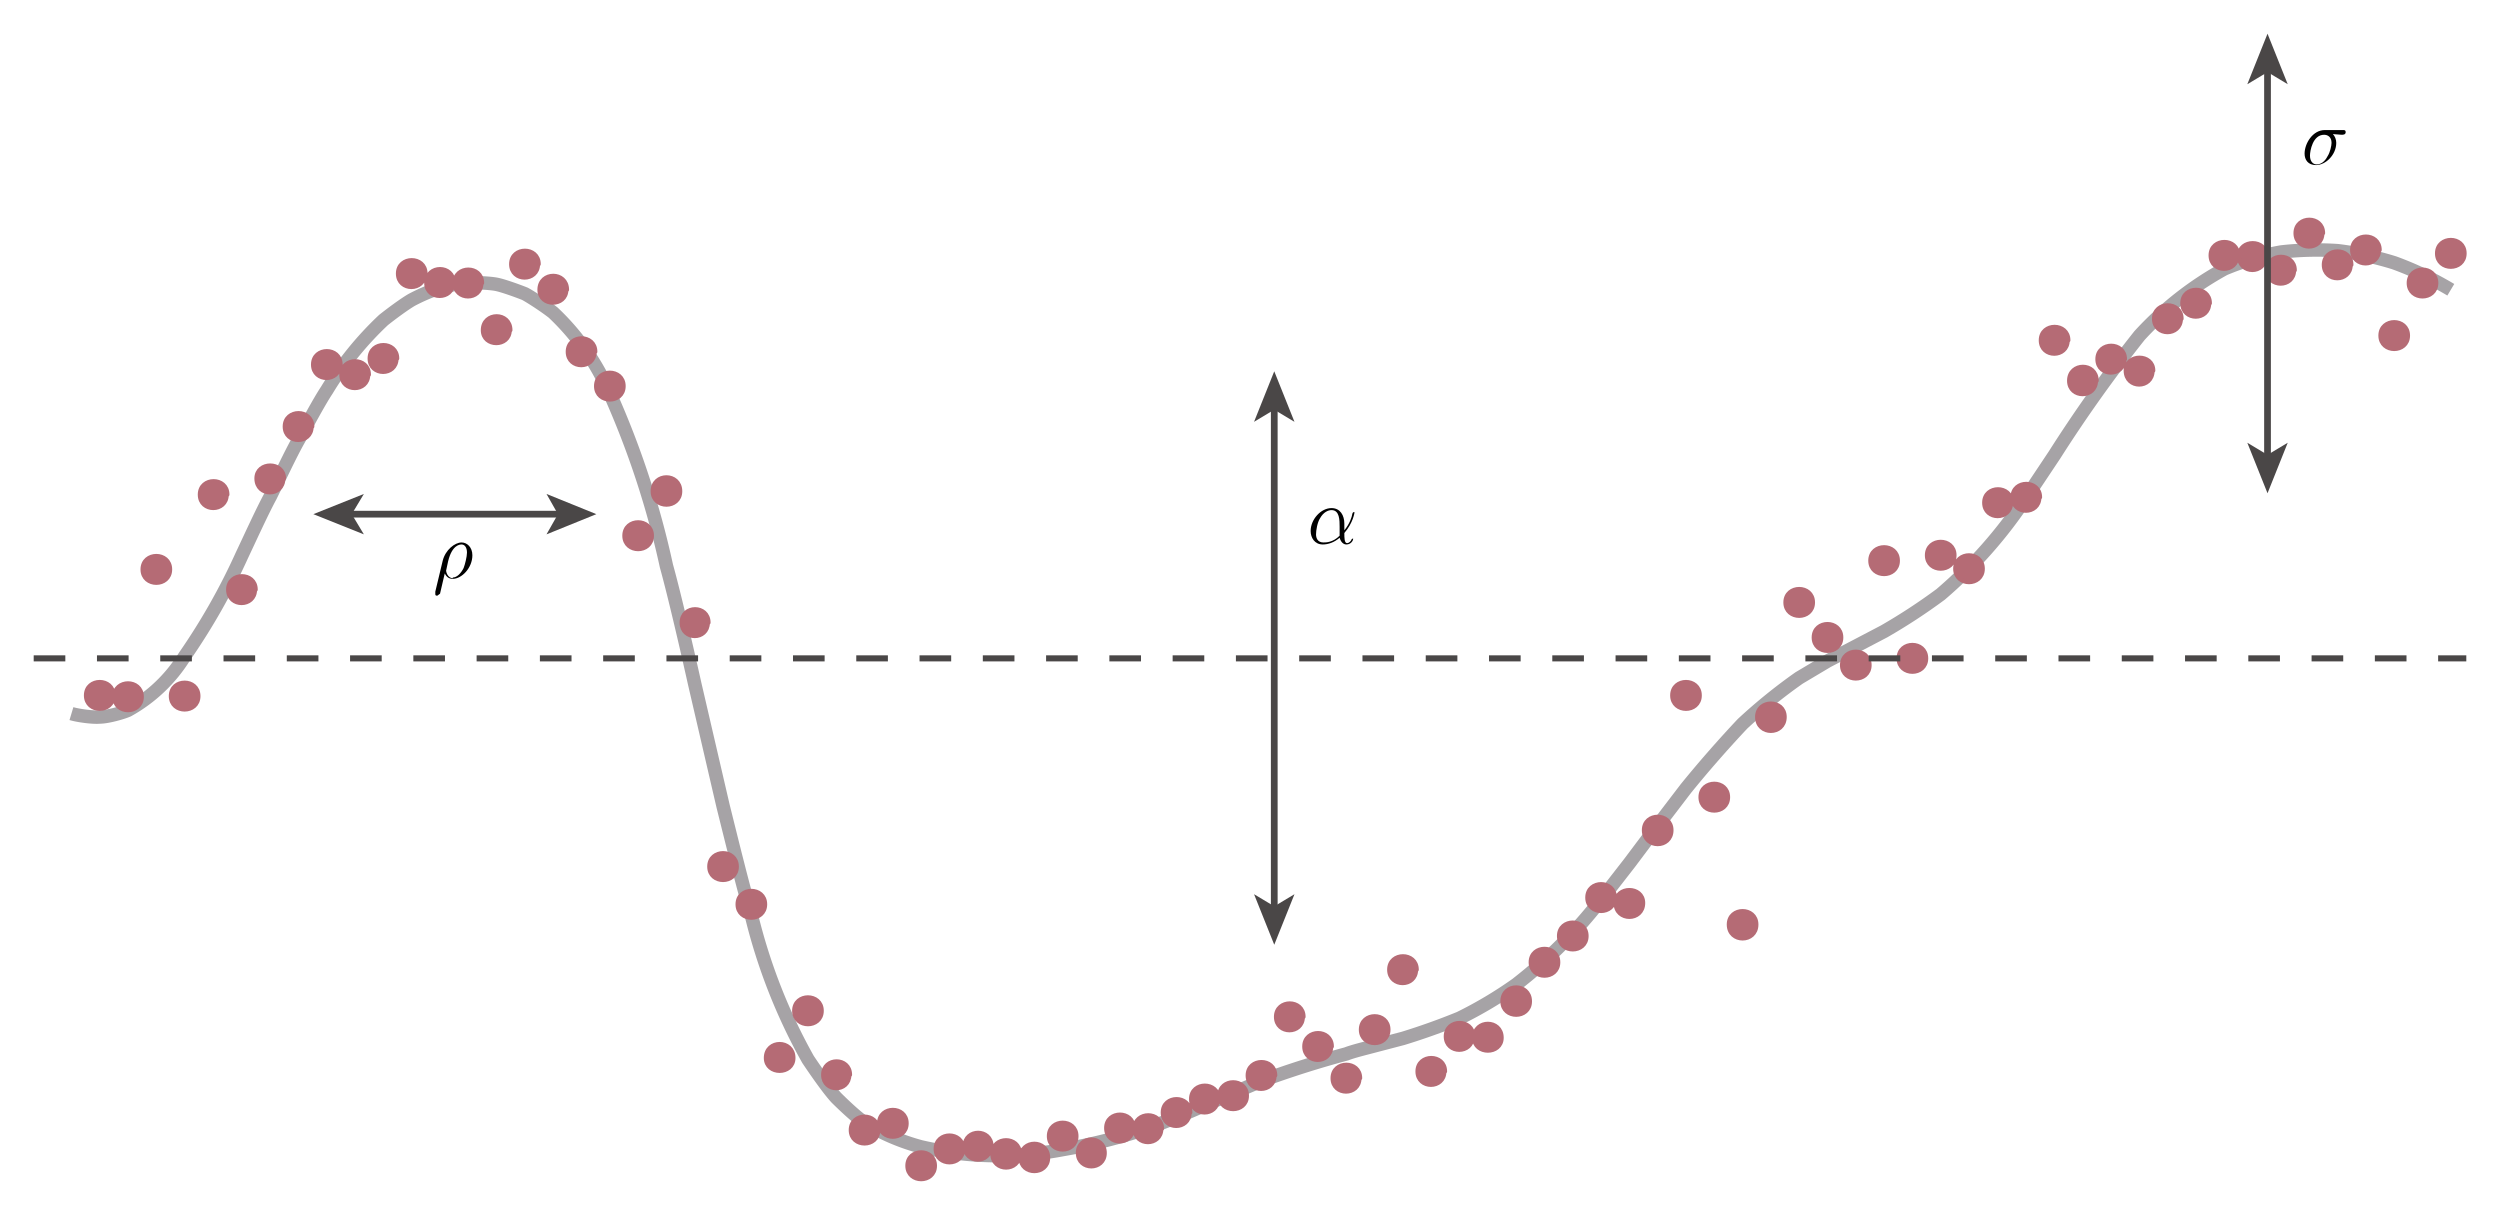 <svg xmlns="http://www.w3.org/2000/svg" xmlns:xlink="http://www.w3.org/1999/xlink" version="1.2" viewBox="0 0 371 180.3"><defs><symbol id="b" overflow="visible"><path d="M.4 2v.3c0 .2 0 .3.3.3l.4-.3.7-3c.3.6.7.8 1.2.8 1.3 0 2.9-1.6 2.9-3.5 0-1.2-.8-1.9-1.6-1.9-1 0-2.4 1.1-2.8 2.7zM3 0c-.8 0-1-1-1-1.1l.3-1.4C2.9-5 4.1-5 4.3-5c.5 0 .8.5.8 1.2 0 .6-.3 1.8-.5 2.3-.4.8-1 1.4-1.6 1.4zm0 0"/></symbol><symbol id="c" overflow="visible"><path d="M5.5-3c0-1.2-.6-2.3-1.9-2.3C2-5.3.5-3.6.5-1.9c0 1 .6 2 1.8 2 .8 0 1.7-.3 2.5-1 .2.7.6 1 1 1 .7 0 1-.6 1-.8v-.1l-.2.1c-.1.3-.4.6-.7.6-.4 0-.4-.8-.4-1.5 1.3-1.5 1.5-3 1.5-3v-.1c-.2 0-.2 0-.3.2-.1.6-.4 1.5-1.2 2.5zm-.7 1.8c-1 1-2 1-2.4 1-.9 0-1.1-.7-1.1-1.2 0-.6.2-1.8.6-2.4C2.4-4.7 3.1-5 3.6-5c1.2 0 1.2 1.5 1.2 2.5v1.3zm0 0"/></symbol><symbol id="e" overflow="visible"><path d="M.4 2v.3c0 .2 0 .3.3.3l.4-.3.7-3c.3.6.7.8 1.2.8 1.3 0 2.9-1.6 2.9-3.5 0-1.2-.8-1.9-1.6-1.9-1 0-2.4 1.1-2.8 2.7zM3 0c-.8 0-1-1-1-1.1l.3-1.4C2.9-5 4.1-5 4.3-5c.5 0 .8.5.8 1.2 0 .6-.3 1.8-.5 2.3-.4.8-1 1.4-1.6 1.4zm0 0"/></symbol><symbol id="f" overflow="visible"><path d="M5.5-3c0-1.2-.6-2.3-1.9-2.3C2-5.3.5-3.6.5-1.9c0 1 .6 2 1.8 2 .8 0 1.7-.3 2.5-1 .2.7.6 1 1 1 .7 0 1-.6 1-.8v-.1l-.2.1c-.1.3-.4.6-.7.6-.4 0-.4-.8-.4-1.5 1.3-1.5 1.5-3 1.5-3v-.1c-.2 0-.2 0-.3.2-.1.6-.4 1.5-1.2 2.5zm-.7 1.8c-1 1-2 1-2.4 1-.9 0-1.1-.7-1.1-1.2 0-.6.2-1.8.6-2.4C2.4-4.7 3.1-5 3.6-5c1.2 0 1.2 1.5 1.2 2.5v1.3zm0 0"/></symbol><symbol id="g" overflow="visible"><path d="M6-4.5c.2 0 .6 0 .6-.4 0-.3-.2-.3-.4-.3H3.5c-1.8 0-3 2-3 3.5C.5-.8 1 0 2.2 0c1.4 0 3-1.5 3-3.3 0-.5-.2-1-.5-1.3zM2.3-.1c-.6 0-1-.5-1-1.3 0-.7.4-3.1 2.1-3.1.5 0 1.1.3 1.1 1.2 0 .4-.2 1.4-.6 2-.4.8-1 1.2-1.6 1.2zm0 0"/></symbol><clipPath id="a"><path d="M226 552h7v9h-7zm0 0"/></clipPath><clipPath id="d"><path d="M354.7 547h9.3v7.5h-9.3zm0 0"/></clipPath></defs><g clip-path="url(#a)" transform="translate(-162 -471.9)"><use height="100%" width="100%" y="557.7" x="226.2" xlink:href="#b"/><use height="100%" width="100%" y="557.7" x="236.1" xlink:href="#c"/></g><g clip-path="url(#d)" transform="translate(-162 -471.9)"><use height="100%" width="100%" y="552.6" x="346" xlink:href="#e"/><use height="100%" width="100%" y="552.6" x="356" xlink:href="#f"/></g><use height="100%" width="100%" y="496.4" x="503.5" xlink:href="#g" transform="translate(-162 -471.9)"/><path d="M10.6 105.9c1 .3 3.2.6 4.2.5 1.1 0 3.3-.6 4.2-1a23 23 0 008.4-8 94.8 94.8 0 008.5-15c1-2.1 3-6.5 4.2-8.7 1-2 3-6.3 4.2-8.4 1-1.8 3-5.6 4.2-7.4a49.5 49.5 0 018.4-10.4c1-.8 3-2.3 4.2-3a28 28 0 014.2-1.8c1-.3 3.1-.7 4.2-.7 1-.1 3.2 0 4.2.2s3.2 1 4.2 1.4c1.1.6 3.2 2 4.2 2.8a36.3 36.3 0 018.4 12A130.8 130.8 0 0198.9 84c1.2 4.3 3.2 13 4.2 17.5l4.2 18.1c1 4 3 12.2 4.2 16.2a84.5 84.5 0 008.4 21.4c1 1.5 3 4.4 4.2 5.7 1 1 3 2.9 4.2 3.7a31.6 31.6 0 008.4 3.6 51 51 0 0021 .4 84.6 84.6 0 0012.7-3.2 136.7 136.7 0 008.4-3.4l4.2-1.8 4.2-1.8a146.9 146.9 0 0112.6-4c1-.4 3.1-.9 4.2-1.2l4.2-1.1a98.8 98.8 0 008.4-3 61 61 0 008.4-5 70.7 70.7 0 0012.6-12.6l4.2-5.4 4.2-5.6 4.2-5.5a175.1 175.1 0 018.4-9.6 79.6 79.6 0 018.4-6.8l4.2-2.5 4.2-2.2 4.2-2.2a86.8 86.8 0 008.4-5.5 68.5 68.5 0 0012.7-14.4l4.2-6.3a208 208 0 0112.6-17.7 49.1 49.1 0 0112.6-9.9 40.5 40.5 0 018.4-2.5 47.3 47.3 0 018.4-.2 47.6 47.6 0 018.4 1.8 49.6 49.6 0 018.4 4" fill="none" stroke="#a6a3a6" stroke-width="2" stroke-linejoin="round" stroke-miterlimit="10"/><path d="M16.8 103.2c0 2.6-4 2.6-4 0s4-2.6 4 0M21 103.4c0 2.6-4 2.6-4 0s4-2.6 4 0M25.2 84.5c0 2.6-4 2.6-4 0s4-2.6 4 0M29.4 103.3c0 2.6-4 2.6-4 0s4-2.6 4 0M33.6 73.4c0 2.6-3.9 2.6-3.9 0s4-2.6 4 0M37.8 87.5c0 2.6-3.9 2.6-3.9 0s4-2.6 4 0M42 71c0 2.7-3.9 2.7-3.9 0 0-2.5 4-2.5 4 0M46.2 63.3c0 2.6-3.9 2.6-3.9 0s4-2.6 4 0M50.4 54.1c0 2.6-3.9 2.6-3.9 0s4-2.6 4 0M54.6 55.6c0 2.6-3.9 2.6-3.9 0s4-2.6 4 0M58.8 53.2c0 2.6-3.9 2.6-3.9 0s4-2.6 4 0M63 40.6c0 2.6-3.9 2.6-3.9 0s4-2.6 4 0M67.2 42c0 2.5-3.9 2.5-3.9 0 0-2.7 4-2.7 4 0M71.4 42c0 2.6-3.9 2.6-3.9 0s4-2.6 4 0M75.6 49c0 2.5-3.9 2.5-3.9 0 0-2.7 4-2.7 4 0M79.8 39.2c0 2.6-3.9 2.6-3.9 0s4-2.6 4 0M84 43c0 2.5-3.9 2.5-3.9 0 0-2.7 4-2.7 4 0M88.2 52.2c0 2.6-3.9 2.6-3.9 0s4-2.6 4 0M92.5 57.3c0 2.6-4 2.6-4 0s4-2.6 4 0M96.7 79.5c0 2.6-4 2.6-4 0s4-2.6 4 0M100.9 72.9c0 2.6-4 2.6-4 0 0-2.7 4-2.7 4 0M105 92.4c0 2.6-3.8 2.6-3.8 0s3.9-2.6 3.9 0M109.3 128.6c0 2.6-4 2.6-4 0s4-2.6 4 0M113.5 134.2c0 2.6-4 2.6-4 0s4-2.6 4 0M117.7 157c0 2.5-4 2.5-4 0 0-2.7 4-2.7 4 0M121.9 150c0 2.6-4 2.6-4 0s4-2.6 4 0M126 159.5c0 2.6-3.8 2.6-3.8 0s3.9-2.6 3.9 0M130.3 167.7c0 2.6-4 2.6-4 0s4-2.6 4 0M134.5 166.7c0 2.6-4 2.6-4 0s4-2.6 4 0M138.7 173c0 2.6-4 2.6-4 0s4-2.6 4 0M142.9 170.5c0 2.6-4 2.6-4 0s4-2.6 4 0M147 170.1c0 2.6-3.8 2.6-3.8 0s3.9-2.6 3.9 0M151.3 171.2c0 2.7-4 2.7-4 0 0-2.6 4-2.6 4 0M155.5 171.8c0 2.6-4 2.6-4 0 0-2.7 4-2.7 4 0M159.7 168.6c0 2.6-4 2.6-4 0s4-2.6 4 0M163.9 171.1c0 2.6-3.9 2.6-3.9 0s3.9-2.6 3.9 0M168.1 167.4c0 2.6-3.9 2.6-3.9 0s4-2.6 4 0M172.3 167.5c0 2.6-3.9 2.6-3.9 0s4-2.6 4 0M176.5 165.1c0 2.6-3.9 2.6-3.9 0s4-2.6 4 0M180.7 163.1c0 2.6-3.9 2.6-3.9 0s4-2.6 4 0M185 162.6c0 2.6-4 2.6-4 0s4-2.6 4 0M189.1 159.6c0 2.6-3.9 2.6-3.9 0s4-2.6 4 0M193.3 150.9c0 2.6-3.9 2.6-3.9 0s4-2.6 4 0M197.5 155.3c0 2.6-3.9 2.6-3.9 0s4-2.6 4 0M201.7 160c0 2.6-3.9 2.6-3.9 0s4-2.6 4 0M206 152.8c0 2.6-4 2.6-4 0s4-2.6 4 0M210.1 143.9c0 2.6-3.9 2.6-3.9 0s4-2.6 4 0M214.3 159c0 2.6-3.9 2.6-3.9 0s4-2.6 4 0M218.5 153.8c0 2.6-3.9 2.6-3.9 0s4-2.6 4 0M222.8 154c0 2.5-4 2.5-4 0 0-2.7 4-2.7 4 0M227 148.6c0 2.6-4 2.6-4 0 0-2.7 4-2.7 4 0M231.2 142.8c0 2.6-4 2.6-4 0s4-2.6 4 0M235.4 138.9c0 2.6-4 2.6-4 0s4-2.6 4 0M239.6 133.2c0 2.6-4 2.6-4 0s4-2.6 4 0M243.8 134c0 2.7-4 2.7-4 0 0-2.5 4-2.5 4 0M248 123.2c0 2.7-4 2.7-4 0 0-2.6 4-2.6 4 0M252.2 103.2c0 2.6-4 2.6-4 0s4-2.6 4 0M256.4 118.3c0 2.6-4 2.6-4 0s4-2.6 4 0M260.6 137.2c0 2.7-4 2.7-4 0 0-2.6 4-2.6 4 0M264.8 106.4c0 2.7-4 2.7-4 0 0-2.6 4-2.6 4 0M269 89.4c0 2.6-4 2.6-4 0s4-2.6 4 0M273.2 94.6c0 2.6-4 2.6-4 0s4-2.6 4 0M277.4 98.7c0 2.6-4 2.6-4 0s4-2.6 4 0M281.6 83.2c0 2.6-4 2.6-4 0s4-2.6 4 0M285.8 97.7c0 2.6-4 2.6-4 0s4-2.6 4 0M290 82.4c0 2.6-4 2.6-4 0s4-2.6 4 0M294.2 84.4c0 2.6-4 2.6-4 0s4-2.6 4 0M298.4 74.6c0 2.6-3.9 2.6-3.9 0s4-2.6 4 0M302.6 73.8c0 2.6-3.9 2.6-3.9 0s4-2.6 4 0M306.8 50.5c0 2.6-3.9 2.6-3.9 0s4-2.6 4 0M311 56.5c0 2.6-3.9 2.6-3.9 0 0-2.7 4-2.7 4 0M315.2 53.3c0 2.6-3.9 2.6-3.9 0s4-2.6 4 0M319.4 55c0 2.7-3.9 2.7-3.9 0 0-2.5 4-2.5 4 0M323.6 47.3c0 2.6-3.9 2.6-3.9 0s4-2.6 4 0M327.8 45c0 2.6-3.9 2.6-3.9 0s4-2.6 4 0M332 37.9c0 2.6-3.9 2.6-3.9 0s4-2.6 4 0M336.2 38c0 2.7-3.9 2.7-3.9 0 0-2.5 4-2.5 4 0M340.4 40.1c0 2.6-3.9 2.6-3.9 0s4-2.6 4 0M344.6 34.6c0 2.6-3.9 2.6-3.9 0s4-2.6 4 0M348.8 39.3c0 2.6-3.9 2.6-3.9 0s4-2.6 4 0M353 37.1c0 2.6-3.9 2.6-3.9 0s4-2.6 4 0M357.3 49.8c0 2.6-4 2.6-4 0s4-2.6 4 0M361.5 42c0 2.6-4 2.6-4 0s4-2.6 4 0M365.7 37.6c0 2.6-4 2.6-4 0s4-2.6 4 0" fill="#b56b75" stroke="#b56b75" stroke-width=".7" stroke-linecap="round" stroke-linejoin="round" stroke-miterlimit="10"/><path d="M51.8 76.3h31.4" fill="none" stroke="#4a4747" stroke-linejoin="round"/><path d="M46.5 76.3l7.5 3-1.8-3 1.8-3zm0 0M88.5 76.3l-7.4 3 1.7-3-1.7-3zm0 0" fill="#4a4747"/><path d="M189.1 135V60.3" fill="none" stroke="#4a4747" stroke-linejoin="round"/><path d="M189.1 140.2l3-7.5-3 1.8-3-1.8zm0 0M189.1 55.1l3 7.5-3-1.8-3 1.8zm0 0" fill="#4a4747"/><path d="M336.5 67.9V10.3" fill="none" stroke="#4a4747" stroke-linejoin="round"/><path d="M336.5 73.2l3-7.5-3 1.8-3-1.8zm0 0M336.5 5l3 7.5-3-1.8-3 1.8zm0 0" fill="#4a4747"/><path d="M5 97.7h361" fill="none" stroke="#4a4747" stroke-width=".9" stroke-linejoin="round" stroke-dasharray="4.695,4.695"/></svg>